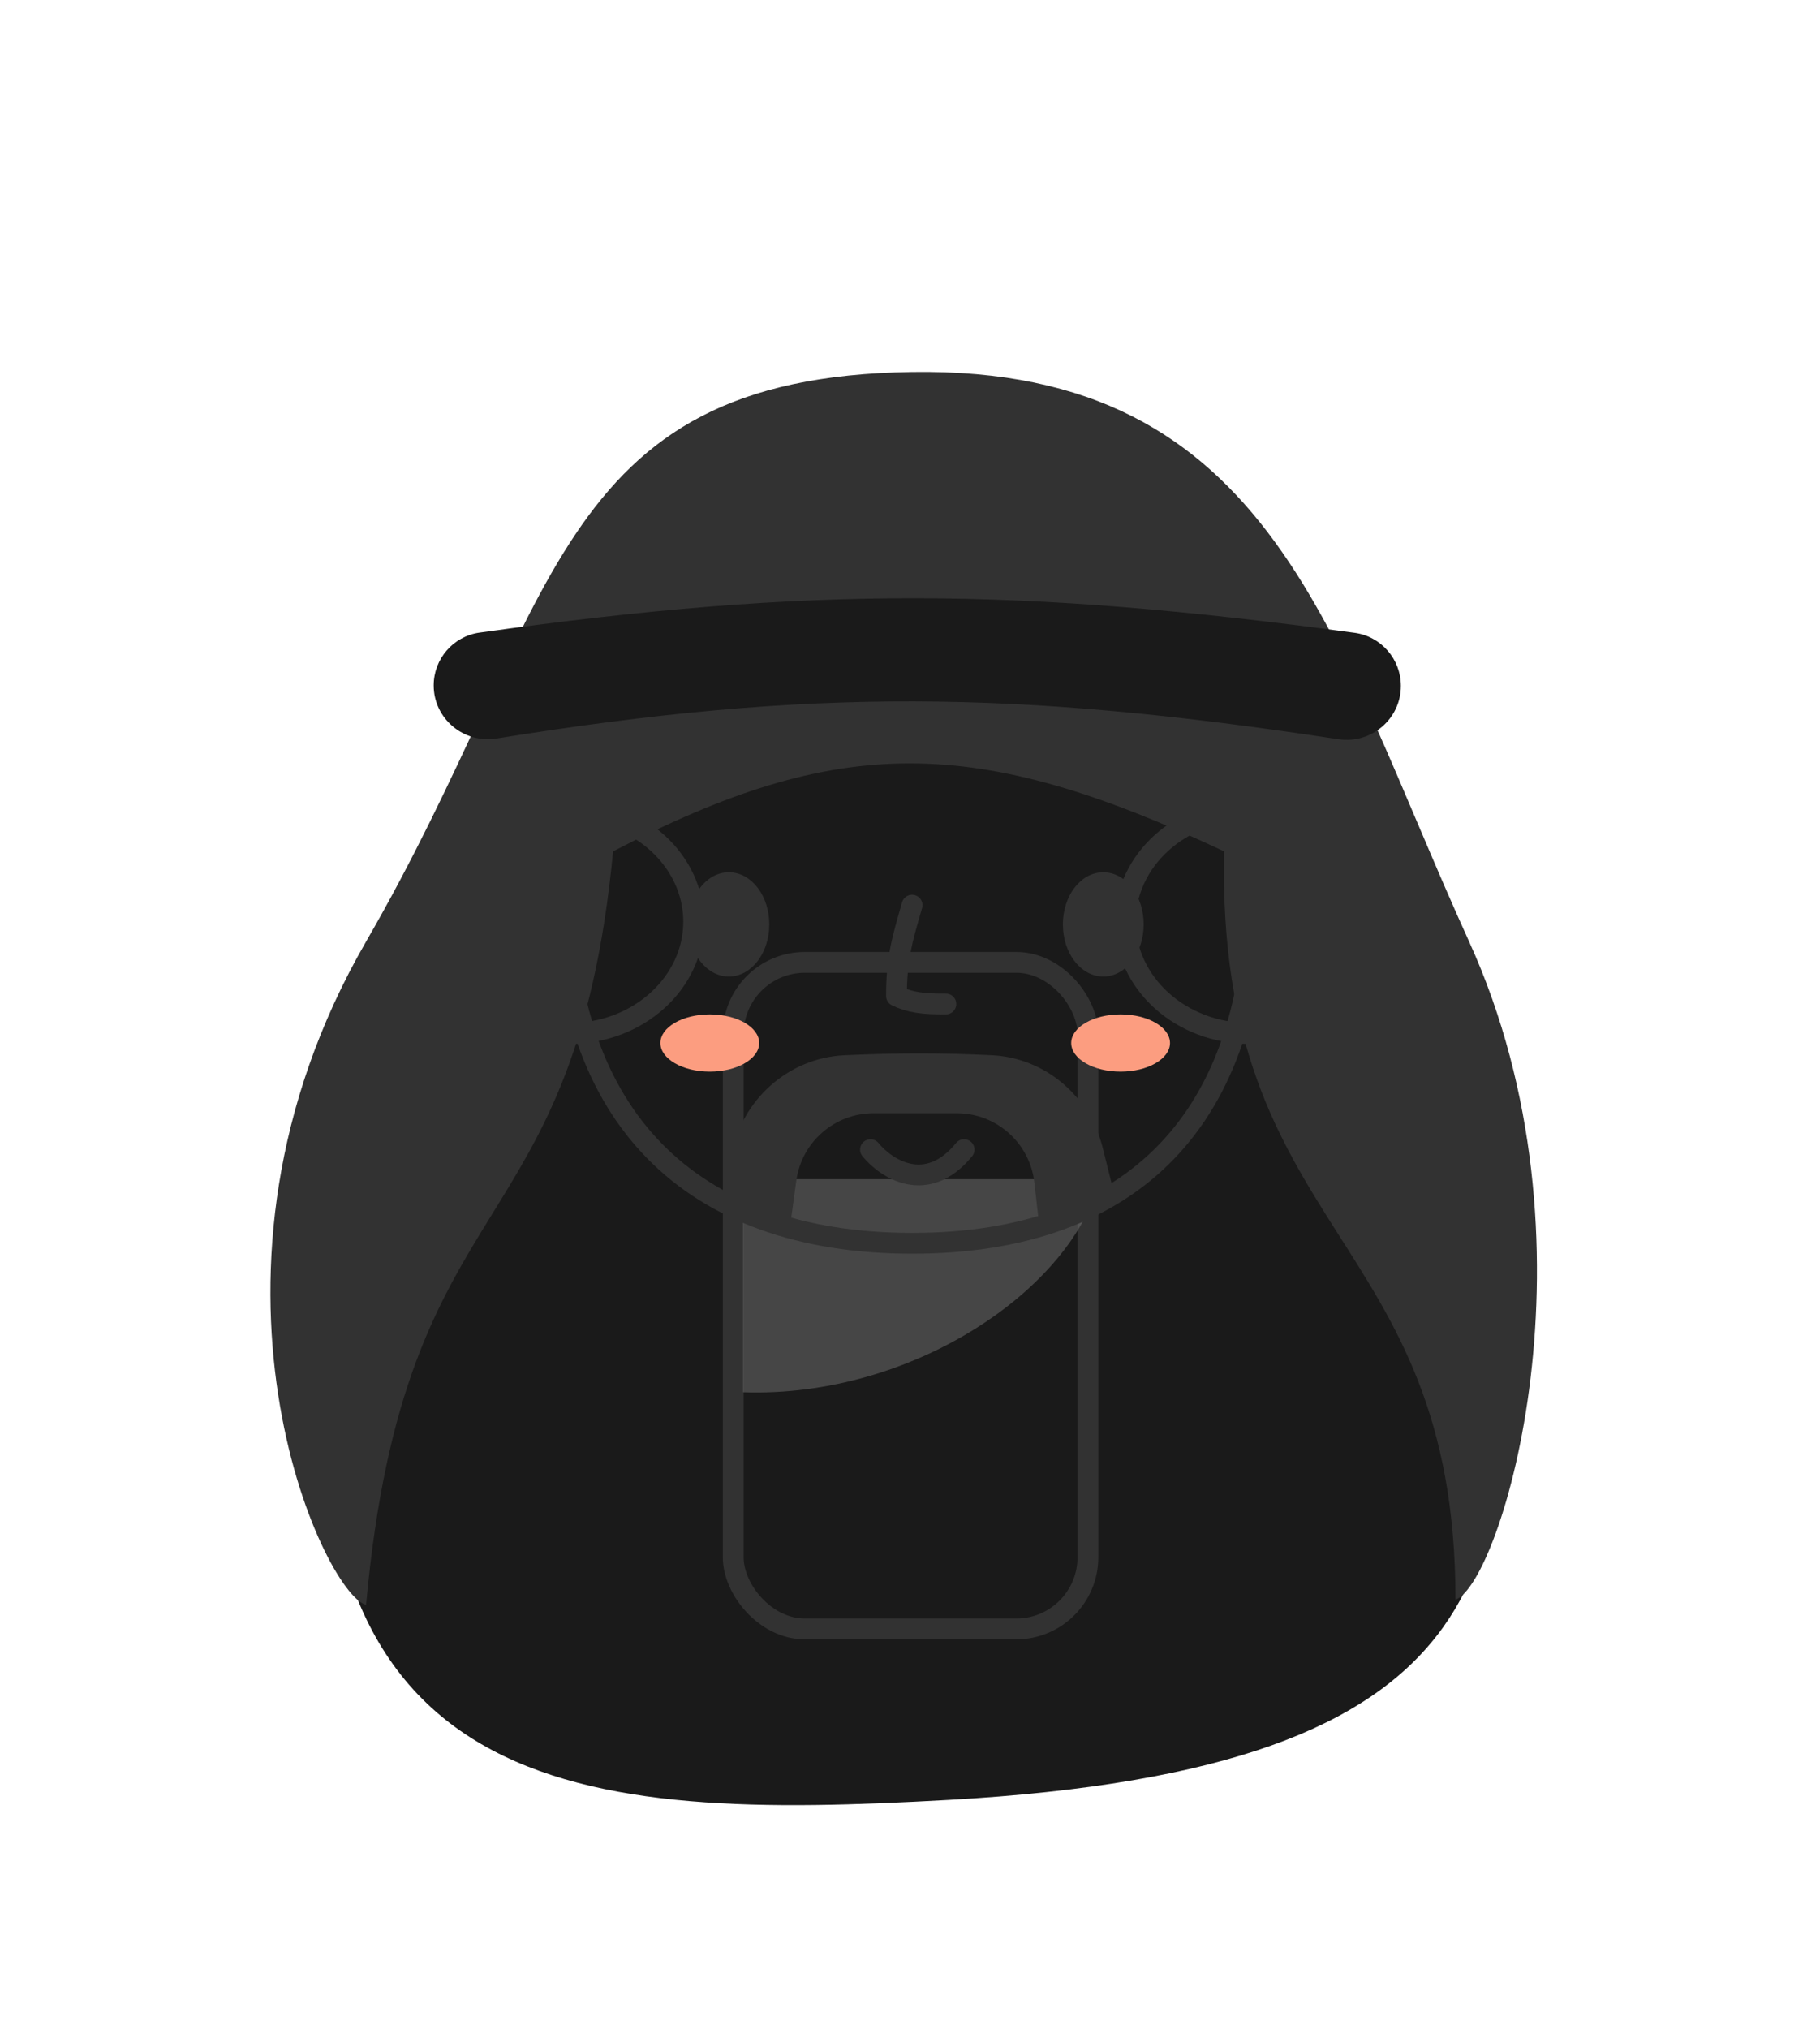 <svg width="350" height="390" viewBox="0 0 350 390" fill="none" xmlns="http://www.w3.org/2000/svg">
<g id="Property 1=Male hijab 2">
<g id="face">
<path id="Hijab back" d="M289.401 245.5C290.401 301 289.401 340 182.401 346C112.056 349.945 52.901 347 63.401 245.5C63.401 189.443 113.993 144 176.401 144C238.809 144 288.401 190 289.401 245.5Z" fill="#1A1A1A"/>
<g id="neck">
<rect id="neck_2" x="141" y="185" width="68.214" height="128.131" rx="13.777"  stroke="#323232" stroke-width="4" stroke-linecap="round"/>
<path id="neck shadow" d="M142.896 267.634V226.678H211.5C206.333 247.68 175.523 268.768 142.896 267.634Z" fill="#7E7E7E" fill-opacity="0.45"/>
</g>
<g id="ears">
<path id="left ear" d="M133.401 177.178C133.401 188.866 122.851 198.678 109.401 198.678C95.951 198.678 85.401 188.866 85.401 177.178C85.401 165.489 95.951 155.678 109.401 155.678C122.851 155.678 133.401 165.489 133.401 177.178Z"  stroke="#323232" stroke-width="4"/>
<path id="right ear" d="M216.401 177.178C216.401 188.866 226.951 198.678 240.401 198.678C253.851 198.678 264.401 188.866 264.401 177.178C264.401 165.489 253.851 155.678 240.401 155.678C226.951 155.678 216.401 165.489 216.401 177.178Z"  stroke="#323232" stroke-width="4"/>
</g>
<path id="face_2" d="M241.401 170.261C241.401 192.713 235.443 209.834 224.387 221.337C213.342 232.828 196.933 239 175.431 239C153.927 239 137.243 232.827 125.93 221.321C114.612 209.81 108.401 192.69 108.401 170.261C108.401 147.834 114.61 131.229 125.9 120.22C137.198 109.203 153.884 103.5 175.431 103.5C196.977 103.5 213.387 109.202 224.416 120.204C235.444 131.205 241.401 147.811 241.401 170.261Z"  stroke="#323232" stroke-width="4" stroke-linecap="round"/>
<path id="mustache" d="M151.901 236L138.901 231.5L140.579 222.269C142.535 211.512 151.515 203.343 162.438 202.848C172.648 202.385 181.099 202.384 190.724 202.844C201.001 203.335 209.58 210.717 212.076 220.699L214.401 230L199.901 236L198.913 227.306C198.052 219.726 191.638 214 184.009 214H167.994C160.493 214 154.145 219.541 153.132 226.973L151.901 236Z" fill="#323232"/>
<path id="nose" d="M175.401 174C173.43 180.812 172.401 184.371 172.401 191.458C175.04 192.72 177.564 193.036 181.901 193" stroke="#323232" stroke-width="4" stroke-linecap="round" stroke-linejoin="round"/>
<g id="eyes">
<g id="Group 1">
<path id="left eye" d="M140.169 187.225C142.23 187.225 144.058 186.11 145.354 184.382C146.65 182.654 147.436 180.291 147.436 177.701C147.436 175.112 146.65 172.748 145.354 171.021C144.058 169.293 142.23 168.178 140.169 168.178C138.107 168.178 136.279 169.293 134.983 171.021C133.687 172.748 132.901 175.112 132.901 177.701C132.901 180.291 133.687 182.654 134.983 184.382C136.279 186.11 138.107 187.225 140.169 187.225Z" fill="#323232" stroke="#323232" stroke-linecap="round"/>
<circle id="Ellipse 19" cx="143.017" cy="175.486" r="2.5"  stroke="#323232"/>
</g>
<g id="Group 1_2">
<path id="left eye_2" d="M212.169 187.225C214.23 187.225 216.058 186.11 217.354 184.382C218.65 182.654 219.436 180.291 219.436 177.701C219.436 175.112 218.65 172.748 217.354 171.021C216.058 169.293 214.23 168.178 212.169 168.178C210.107 168.178 208.279 169.293 206.983 171.021C205.687 172.748 204.901 175.112 204.901 177.701C204.901 180.291 205.687 182.654 206.983 184.382C208.279 186.11 210.107 187.225 212.169 187.225Z" fill="#323232" stroke="#323232" stroke-linecap="round"/>
<circle id="Ellipse 19_2" cx="215.017" cy="175.486" r="2" />
</g>
</g>
<path id="mouth" d="M167.401 221C170.401 224.667 178.201 229.8 185.401 221" stroke="#323232" stroke-width="4" stroke-linecap="round" stroke-linejoin="round"/>
<g id="Hijab front">
<path id="Vector 10" d="M117.901 163.66C110.465 241 77.901 226 70.401 308.5C62.285 306.541 33.401 245 70.401 181C107.401 117 105.901 72.5 175.401 71.5C244.901 70.5 256.133 123 282.517 181C308.901 239 288.531 304.623 279.901 307.5C279.901 236.5 233.901 238 235.401 163.66C187.527 141.181 161.444 141.032 117.901 163.66Z" fill="#323232"/>
<path id="Rectangle 20" d="M83.401 131.76C83.401 126.657 87.158 122.317 92.211 121.61C156.525 112.611 196.203 112.972 260.492 121.646C265.593 122.334 269.401 126.704 269.401 131.852C269.401 138.221 263.682 143.066 257.386 142.107C195.141 132.631 155.972 132.226 95.483 141.97C89.174 142.986 83.401 138.15 83.401 131.76Z" fill="#1A1A1A"/>
</g>
</g>
<g id="blushes">
<g id="Ellipse 46" filter="url(#filter0_f_23_3231)">
<ellipse cx="136.5" cy="200.5" rx="9.5" ry="5.5" fill="#FC9D80"/>
</g>
<g id="Ellipse 47" filter="url(#filter1_f_23_3231)">
<ellipse cx="215.5" cy="200.5" rx="9.5" ry="5.5" fill="#FC9D80"/>
</g>
</g>
</g>
<defs>
<filter id="filter0_f_23_3231" x="115" y="183" width="43" height="35" filterUnits="userSpaceOnUse" color-interpolation-filters="sRGB">
<feFlood flood-opacity="0" result="BackgroundImageFix"/>
<feBlend mode="normal" in="SourceGraphic" in2="BackgroundImageFix" result="shape"/>
<feGaussianBlur stdDeviation="6" result="effect1_foregroundBlur_23_3231"/>
</filter>
<filter id="filter1_f_23_3231" x="194" y="183" width="43" height="35" filterUnits="userSpaceOnUse" color-interpolation-filters="sRGB">
<feFlood flood-opacity="0" result="BackgroundImageFix"/>
<feBlend mode="normal" in="SourceGraphic" in2="BackgroundImageFix" result="shape"/>
<feGaussianBlur stdDeviation="6" result="effect1_foregroundBlur_23_3231"/>
</filter>
</defs>
</svg>
